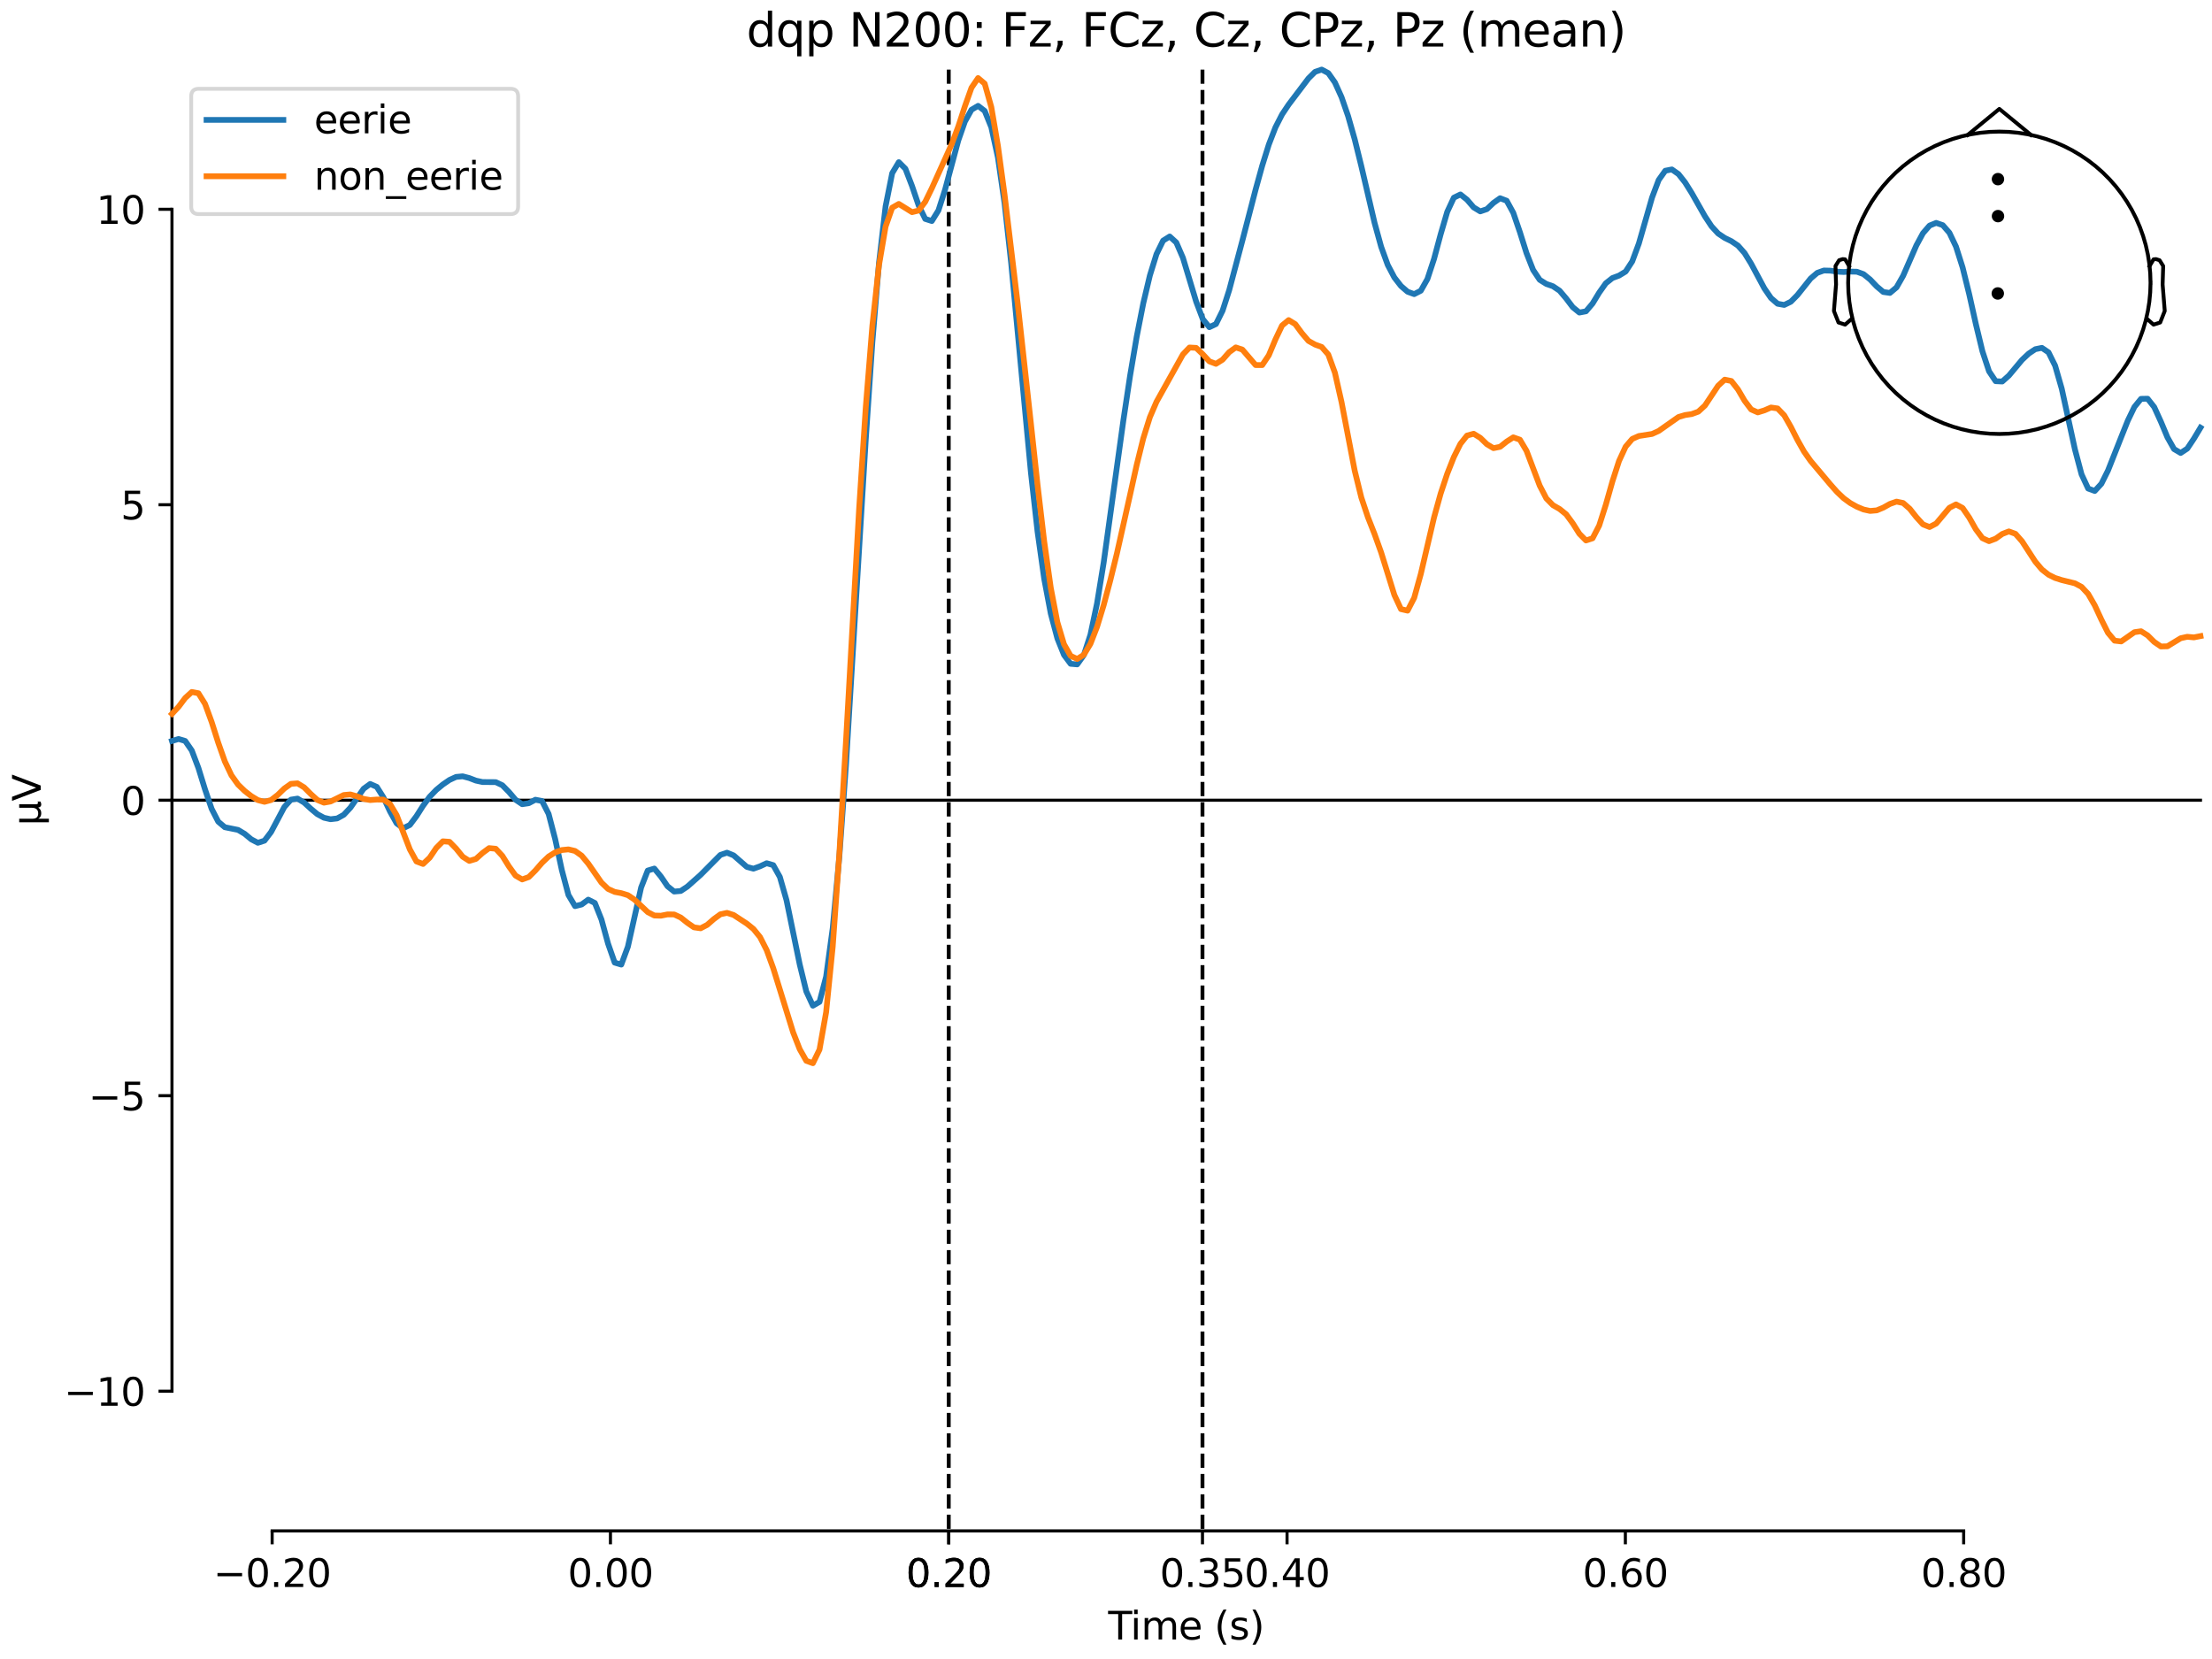 <?xml version="1.0" encoding="utf-8" standalone="no"?>
<!DOCTYPE svg PUBLIC "-//W3C//DTD SVG 1.1//EN"
  "http://www.w3.org/Graphics/SVG/1.1/DTD/svg11.dtd">
<svg xmlns:xlink="http://www.w3.org/1999/xlink" width="576pt" height="432pt" viewBox="0 0 576 432" xmlns="http://www.w3.org/2000/svg" version="1.1">
 <defs>
  <style type="text/css">*{stroke-linejoin: round; stroke-linecap: butt}</style>
 </defs>
 <g id="figure_1">
  <g id="patch_1">
   <path d="M 0 432 
L 576 432 
L 576 0 
L 0 0 
z
" style="fill: #ffffff"/>
  </g>
  <g id="axes_1">
   <g id="patch_2">
    <path d="M 44.783 398.644 
L 573 398.644 
L 573 18.118 
L 44.783 18.118 
L 44.783 398.644 
z
" style="fill: none; opacity: 0"/>
   </g>
   <g id="patch_3">
    <path d="M 44.783 362.259 
L 44.783 54.503 
" style="fill: none; stroke: #000000; stroke-width: 0.8; stroke-linejoin: miter; stroke-linecap: square"/>
   </g>
   <g id="LineCollection_1">
    <path d="M 247.054 18.118 
L 247.054 398.644 
" clip-path="url(#p48ca45e569)" style="fill: none; stroke-dasharray: 3.7,1.6; stroke-dashoffset: 0; stroke: #000000"/>
    <path d="M 313.124 18.118 
L 313.124 398.644 
" clip-path="url(#p48ca45e569)" style="fill: none; stroke-dasharray: 3.7,1.6; stroke-dashoffset: 0; stroke: #000000"/>
   </g>
   <g id="matplotlib.axis_1">
    <g id="xtick_1">
     <g id="line2d_1">
      <defs>
       <path id="maa5c105cb9" d="M 0 0 
L 0 3.5 
" style="stroke: #000000; stroke-width: 0.8"/>
      </defs>
      <g>
       <use xlink:href="#maa5c105cb9" x="70.867" y="398.644" style="stroke: #000000; stroke-width: 0.8"/>
      </g>
     </g>
     <g id="text_1">
      <!-- −0.20 -->
      <g transform="translate(55.544 413.242) scale(0.1 -0.1)">
       <defs>
        <path id="DejaVuSans-2212" d="M 678 2272 
L 4684 2272 
L 4684 1741 
L 678 1741 
L 678 2272 
z
" transform="scale(0.016)"/>
        <path id="DejaVuSans-30" d="M 2034 4250 
Q 1547 4250 1301 3770 
Q 1056 3291 1056 2328 
Q 1056 1369 1301 889 
Q 1547 409 2034 409 
Q 2525 409 2770 889 
Q 3016 1369 3016 2328 
Q 3016 3291 2770 3770 
Q 2525 4250 2034 4250 
z
M 2034 4750 
Q 2819 4750 3233 4129 
Q 3647 3509 3647 2328 
Q 3647 1150 3233 529 
Q 2819 -91 2034 -91 
Q 1250 -91 836 529 
Q 422 1150 422 2328 
Q 422 3509 836 4129 
Q 1250 4750 2034 4750 
z
" transform="scale(0.016)"/>
        <path id="DejaVuSans-2e" d="M 684 794 
L 1344 794 
L 1344 0 
L 684 0 
L 684 794 
z
" transform="scale(0.016)"/>
        <path id="DejaVuSans-32" d="M 1228 531 
L 3431 531 
L 3431 0 
L 469 0 
L 469 531 
Q 828 903 1448 1529 
Q 2069 2156 2228 2338 
Q 2531 2678 2651 2914 
Q 2772 3150 2772 3378 
Q 2772 3750 2511 3984 
Q 2250 4219 1831 4219 
Q 1534 4219 1204 4116 
Q 875 4013 500 3803 
L 500 4441 
Q 881 4594 1212 4672 
Q 1544 4750 1819 4750 
Q 2544 4750 2975 4387 
Q 3406 4025 3406 3419 
Q 3406 3131 3298 2873 
Q 3191 2616 2906 2266 
Q 2828 2175 2409 1742 
Q 1991 1309 1228 531 
z
" transform="scale(0.016)"/>
       </defs>
       <use xlink:href="#DejaVuSans-2212"/>
       <use xlink:href="#DejaVuSans-30" transform="translate(83.789 0)"/>
       <use xlink:href="#DejaVuSans-2e" transform="translate(147.412 0)"/>
       <use xlink:href="#DejaVuSans-32" transform="translate(179.199 0)"/>
       <use xlink:href="#DejaVuSans-30" transform="translate(242.822 0)"/>
      </g>
     </g>
    </g>
    <g id="xtick_2">
     <g id="line2d_2">
      <g>
       <use xlink:href="#maa5c105cb9" x="158.96" y="398.644" style="stroke: #000000; stroke-width: 0.8"/>
      </g>
     </g>
     <g id="text_2">
      <!-- 0.00 -->
      <g transform="translate(147.828 413.242) scale(0.1 -0.1)">
       <use xlink:href="#DejaVuSans-30"/>
       <use xlink:href="#DejaVuSans-2e" transform="translate(63.623 0)"/>
       <use xlink:href="#DejaVuSans-30" transform="translate(95.41 0)"/>
       <use xlink:href="#DejaVuSans-30" transform="translate(159.033 0)"/>
      </g>
     </g>
    </g>
    <g id="xtick_3">
     <g id="line2d_3">
      <g>
       <use xlink:href="#maa5c105cb9" x="247.054" y="398.644" style="stroke: #000000; stroke-width: 0.8"/>
      </g>
     </g>
     <g id="text_3">
      <!-- 0.20 -->
      <g transform="translate(235.921 413.242) scale(0.1 -0.1)">
       <use xlink:href="#DejaVuSans-30"/>
       <use xlink:href="#DejaVuSans-2e" transform="translate(63.623 0)"/>
       <use xlink:href="#DejaVuSans-32" transform="translate(95.41 0)"/>
       <use xlink:href="#DejaVuSans-30" transform="translate(159.033 0)"/>
      </g>
     </g>
    </g>
    <g id="xtick_4">
     <g id="line2d_4">
      <g>
       <use xlink:href="#maa5c105cb9" x="247.054" y="398.644" style="stroke: #000000; stroke-width: 0.8"/>
      </g>
     </g>
     <g id="text_4">
      <!-- 0.20 -->
      <g transform="translate(235.921 413.242) scale(0.1 -0.1)">
       <use xlink:href="#DejaVuSans-30"/>
       <use xlink:href="#DejaVuSans-2e" transform="translate(63.623 0)"/>
       <use xlink:href="#DejaVuSans-32" transform="translate(95.41 0)"/>
       <use xlink:href="#DejaVuSans-30" transform="translate(159.033 0)"/>
      </g>
     </g>
    </g>
    <g id="xtick_5">
     <g id="line2d_5">
      <g>
       <use xlink:href="#maa5c105cb9" x="313.124" y="398.644" style="stroke: #000000; stroke-width: 0.8"/>
      </g>
     </g>
     <g id="text_5">
      <!-- 0.35 -->
      <g transform="translate(301.991 413.242) scale(0.1 -0.1)">
       <defs>
        <path id="DejaVuSans-33" d="M 2597 2516 
Q 3050 2419 3304 2112 
Q 3559 1806 3559 1356 
Q 3559 666 3084 287 
Q 2609 -91 1734 -91 
Q 1441 -91 1130 -33 
Q 819 25 488 141 
L 488 750 
Q 750 597 1062 519 
Q 1375 441 1716 441 
Q 2309 441 2620 675 
Q 2931 909 2931 1356 
Q 2931 1769 2642 2001 
Q 2353 2234 1838 2234 
L 1294 2234 
L 1294 2753 
L 1863 2753 
Q 2328 2753 2575 2939 
Q 2822 3125 2822 3475 
Q 2822 3834 2567 4026 
Q 2313 4219 1838 4219 
Q 1578 4219 1281 4162 
Q 984 4106 628 3988 
L 628 4550 
Q 988 4650 1302 4700 
Q 1616 4750 1894 4750 
Q 2613 4750 3031 4423 
Q 3450 4097 3450 3541 
Q 3450 3153 3228 2886 
Q 3006 2619 2597 2516 
z
" transform="scale(0.016)"/>
        <path id="DejaVuSans-35" d="M 691 4666 
L 3169 4666 
L 3169 4134 
L 1269 4134 
L 1269 2991 
Q 1406 3038 1543 3061 
Q 1681 3084 1819 3084 
Q 2600 3084 3056 2656 
Q 3513 2228 3513 1497 
Q 3513 744 3044 326 
Q 2575 -91 1722 -91 
Q 1428 -91 1123 -41 
Q 819 9 494 109 
L 494 744 
Q 775 591 1075 516 
Q 1375 441 1709 441 
Q 2250 441 2565 725 
Q 2881 1009 2881 1497 
Q 2881 1984 2565 2268 
Q 2250 2553 1709 2553 
Q 1456 2553 1204 2497 
Q 953 2441 691 2322 
L 691 4666 
z
" transform="scale(0.016)"/>
       </defs>
       <use xlink:href="#DejaVuSans-30"/>
       <use xlink:href="#DejaVuSans-2e" transform="translate(63.623 0)"/>
       <use xlink:href="#DejaVuSans-33" transform="translate(95.41 0)"/>
       <use xlink:href="#DejaVuSans-35" transform="translate(159.033 0)"/>
      </g>
     </g>
    </g>
    <g id="xtick_6">
     <g id="line2d_6">
      <g>
       <use xlink:href="#maa5c105cb9" x="335.147" y="398.644" style="stroke: #000000; stroke-width: 0.8"/>
      </g>
     </g>
     <g id="text_6">
      <!-- 0.40 -->
      <g transform="translate(324.015 413.242) scale(0.1 -0.1)">
       <defs>
        <path id="DejaVuSans-34" d="M 2419 4116 
L 825 1625 
L 2419 1625 
L 2419 4116 
z
M 2253 4666 
L 3047 4666 
L 3047 1625 
L 3713 1625 
L 3713 1100 
L 3047 1100 
L 3047 0 
L 2419 0 
L 2419 1100 
L 313 1100 
L 313 1709 
L 2253 4666 
z
" transform="scale(0.016)"/>
       </defs>
       <use xlink:href="#DejaVuSans-30"/>
       <use xlink:href="#DejaVuSans-2e" transform="translate(63.623 0)"/>
       <use xlink:href="#DejaVuSans-34" transform="translate(95.41 0)"/>
       <use xlink:href="#DejaVuSans-30" transform="translate(159.033 0)"/>
      </g>
     </g>
    </g>
    <g id="xtick_7">
     <g id="line2d_7">
      <g>
       <use xlink:href="#maa5c105cb9" x="423.241" y="398.644" style="stroke: #000000; stroke-width: 0.8"/>
      </g>
     </g>
     <g id="text_7">
      <!-- 0.60 -->
      <g transform="translate(412.108 413.242) scale(0.1 -0.1)">
       <defs>
        <path id="DejaVuSans-36" d="M 2113 2584 
Q 1688 2584 1439 2293 
Q 1191 2003 1191 1497 
Q 1191 994 1439 701 
Q 1688 409 2113 409 
Q 2538 409 2786 701 
Q 3034 994 3034 1497 
Q 3034 2003 2786 2293 
Q 2538 2584 2113 2584 
z
M 3366 4563 
L 3366 3988 
Q 3128 4100 2886 4159 
Q 2644 4219 2406 4219 
Q 1781 4219 1451 3797 
Q 1122 3375 1075 2522 
Q 1259 2794 1537 2939 
Q 1816 3084 2150 3084 
Q 2853 3084 3261 2657 
Q 3669 2231 3669 1497 
Q 3669 778 3244 343 
Q 2819 -91 2113 -91 
Q 1303 -91 875 529 
Q 447 1150 447 2328 
Q 447 3434 972 4092 
Q 1497 4750 2381 4750 
Q 2619 4750 2861 4703 
Q 3103 4656 3366 4563 
z
" transform="scale(0.016)"/>
       </defs>
       <use xlink:href="#DejaVuSans-30"/>
       <use xlink:href="#DejaVuSans-2e" transform="translate(63.623 0)"/>
       <use xlink:href="#DejaVuSans-36" transform="translate(95.41 0)"/>
       <use xlink:href="#DejaVuSans-30" transform="translate(159.033 0)"/>
      </g>
     </g>
    </g>
    <g id="xtick_8">
     <g id="line2d_8">
      <g>
       <use xlink:href="#maa5c105cb9" x="511.334" y="398.644" style="stroke: #000000; stroke-width: 0.8"/>
      </g>
     </g>
     <g id="text_8">
      <!-- 0.80 -->
      <g transform="translate(500.202 413.242) scale(0.1 -0.1)">
       <defs>
        <path id="DejaVuSans-38" d="M 2034 2216 
Q 1584 2216 1326 1975 
Q 1069 1734 1069 1313 
Q 1069 891 1326 650 
Q 1584 409 2034 409 
Q 2484 409 2743 651 
Q 3003 894 3003 1313 
Q 3003 1734 2745 1975 
Q 2488 2216 2034 2216 
z
M 1403 2484 
Q 997 2584 770 2862 
Q 544 3141 544 3541 
Q 544 4100 942 4425 
Q 1341 4750 2034 4750 
Q 2731 4750 3128 4425 
Q 3525 4100 3525 3541 
Q 3525 3141 3298 2862 
Q 3072 2584 2669 2484 
Q 3125 2378 3379 2068 
Q 3634 1759 3634 1313 
Q 3634 634 3220 271 
Q 2806 -91 2034 -91 
Q 1263 -91 848 271 
Q 434 634 434 1313 
Q 434 1759 690 2068 
Q 947 2378 1403 2484 
z
M 1172 3481 
Q 1172 3119 1398 2916 
Q 1625 2713 2034 2713 
Q 2441 2713 2670 2916 
Q 2900 3119 2900 3481 
Q 2900 3844 2670 4047 
Q 2441 4250 2034 4250 
Q 1625 4250 1398 4047 
Q 1172 3844 1172 3481 
z
" transform="scale(0.016)"/>
       </defs>
       <use xlink:href="#DejaVuSans-30"/>
       <use xlink:href="#DejaVuSans-2e" transform="translate(63.623 0)"/>
       <use xlink:href="#DejaVuSans-38" transform="translate(95.41 0)"/>
       <use xlink:href="#DejaVuSans-30" transform="translate(159.033 0)"/>
      </g>
     </g>
    </g>
    <g id="text_9">
     <!-- Time (s) -->
     <g transform="translate(288.562 426.92) scale(0.1 -0.1)">
      <defs>
       <path id="DejaVuSans-54" d="M -19 4666 
L 3928 4666 
L 3928 4134 
L 2272 4134 
L 2272 0 
L 1638 0 
L 1638 4134 
L -19 4134 
L -19 4666 
z
" transform="scale(0.016)"/>
       <path id="DejaVuSans-69" d="M 603 3500 
L 1178 3500 
L 1178 0 
L 603 0 
L 603 3500 
z
M 603 4863 
L 1178 4863 
L 1178 4134 
L 603 4134 
L 603 4863 
z
" transform="scale(0.016)"/>
       <path id="DejaVuSans-6d" d="M 3328 2828 
Q 3544 3216 3844 3400 
Q 4144 3584 4550 3584 
Q 5097 3584 5394 3201 
Q 5691 2819 5691 2113 
L 5691 0 
L 5113 0 
L 5113 2094 
Q 5113 2597 4934 2840 
Q 4756 3084 4391 3084 
Q 3944 3084 3684 2787 
Q 3425 2491 3425 1978 
L 3425 0 
L 2847 0 
L 2847 2094 
Q 2847 2600 2669 2842 
Q 2491 3084 2119 3084 
Q 1678 3084 1418 2786 
Q 1159 2488 1159 1978 
L 1159 0 
L 581 0 
L 581 3500 
L 1159 3500 
L 1159 2956 
Q 1356 3278 1631 3431 
Q 1906 3584 2284 3584 
Q 2666 3584 2933 3390 
Q 3200 3197 3328 2828 
z
" transform="scale(0.016)"/>
       <path id="DejaVuSans-65" d="M 3597 1894 
L 3597 1613 
L 953 1613 
Q 991 1019 1311 708 
Q 1631 397 2203 397 
Q 2534 397 2845 478 
Q 3156 559 3463 722 
L 3463 178 
Q 3153 47 2828 -22 
Q 2503 -91 2169 -91 
Q 1331 -91 842 396 
Q 353 884 353 1716 
Q 353 2575 817 3079 
Q 1281 3584 2069 3584 
Q 2775 3584 3186 3129 
Q 3597 2675 3597 1894 
z
M 3022 2063 
Q 3016 2534 2758 2815 
Q 2500 3097 2075 3097 
Q 1594 3097 1305 2825 
Q 1016 2553 972 2059 
L 3022 2063 
z
" transform="scale(0.016)"/>
       <path id="DejaVuSans-20" transform="scale(0.016)"/>
       <path id="DejaVuSans-28" d="M 1984 4856 
Q 1566 4138 1362 3434 
Q 1159 2731 1159 2009 
Q 1159 1288 1364 580 
Q 1569 -128 1984 -844 
L 1484 -844 
Q 1016 -109 783 600 
Q 550 1309 550 2009 
Q 550 2706 781 3412 
Q 1013 4119 1484 4856 
L 1984 4856 
z
" transform="scale(0.016)"/>
       <path id="DejaVuSans-73" d="M 2834 3397 
L 2834 2853 
Q 2591 2978 2328 3040 
Q 2066 3103 1784 3103 
Q 1356 3103 1142 2972 
Q 928 2841 928 2578 
Q 928 2378 1081 2264 
Q 1234 2150 1697 2047 
L 1894 2003 
Q 2506 1872 2764 1633 
Q 3022 1394 3022 966 
Q 3022 478 2636 193 
Q 2250 -91 1575 -91 
Q 1294 -91 989 -36 
Q 684 19 347 128 
L 347 722 
Q 666 556 975 473 
Q 1284 391 1588 391 
Q 1994 391 2212 530 
Q 2431 669 2431 922 
Q 2431 1156 2273 1281 
Q 2116 1406 1581 1522 
L 1381 1569 
Q 847 1681 609 1914 
Q 372 2147 372 2553 
Q 372 3047 722 3315 
Q 1072 3584 1716 3584 
Q 2034 3584 2315 3537 
Q 2597 3491 2834 3397 
z
" transform="scale(0.016)"/>
       <path id="DejaVuSans-29" d="M 513 4856 
L 1013 4856 
Q 1481 4119 1714 3412 
Q 1947 2706 1947 2009 
Q 1947 1309 1714 600 
Q 1481 -109 1013 -844 
L 513 -844 
Q 928 -128 1133 580 
Q 1338 1288 1338 2009 
Q 1338 2731 1133 3434 
Q 928 4138 513 4856 
z
" transform="scale(0.016)"/>
      </defs>
      <use xlink:href="#DejaVuSans-54"/>
      <use xlink:href="#DejaVuSans-69" transform="translate(57.959 0)"/>
      <use xlink:href="#DejaVuSans-6d" transform="translate(85.742 0)"/>
      <use xlink:href="#DejaVuSans-65" transform="translate(183.154 0)"/>
      <use xlink:href="#DejaVuSans-20" transform="translate(244.678 0)"/>
      <use xlink:href="#DejaVuSans-28" transform="translate(276.465 0)"/>
      <use xlink:href="#DejaVuSans-73" transform="translate(315.479 0)"/>
      <use xlink:href="#DejaVuSans-29" transform="translate(367.578 0)"/>
     </g>
    </g>
   </g>
   <g id="matplotlib.axis_2">
    <g id="ytick_1">
     <g id="line2d_9">
      <defs>
       <path id="m7a8d8e1061" d="M 0 0 
L -3.5 0 
" style="stroke: #000000; stroke-width: 0.8"/>
      </defs>
      <g>
       <use xlink:href="#m7a8d8e1061" x="44.783" y="362.259" style="stroke: #000000; stroke-width: 0.8"/>
      </g>
     </g>
     <g id="text_10">
      <!-- −10 -->
      <g transform="translate(16.678 366.058) scale(0.1 -0.1)">
       <defs>
        <path id="DejaVuSans-31" d="M 794 531 
L 1825 531 
L 1825 4091 
L 703 3866 
L 703 4441 
L 1819 4666 
L 2450 4666 
L 2450 531 
L 3481 531 
L 3481 0 
L 794 0 
L 794 531 
z
" transform="scale(0.016)"/>
       </defs>
       <use xlink:href="#DejaVuSans-2212"/>
       <use xlink:href="#DejaVuSans-31" transform="translate(83.789 0)"/>
       <use xlink:href="#DejaVuSans-30" transform="translate(147.412 0)"/>
      </g>
     </g>
    </g>
    <g id="ytick_2">
     <g id="line2d_10">
      <g>
       <use xlink:href="#m7a8d8e1061" x="44.783" y="285.32" style="stroke: #000000; stroke-width: 0.8"/>
      </g>
     </g>
     <g id="text_11">
      <!-- −5 -->
      <g transform="translate(23.041 289.119) scale(0.1 -0.1)">
       <use xlink:href="#DejaVuSans-2212"/>
       <use xlink:href="#DejaVuSans-35" transform="translate(83.789 0)"/>
      </g>
     </g>
    </g>
    <g id="ytick_3">
     <g id="line2d_11">
      <g>
       <use xlink:href="#m7a8d8e1061" x="44.783" y="208.381" style="stroke: #000000; stroke-width: 0.8"/>
      </g>
     </g>
     <g id="text_12">
      <!-- 0 -->
      <g transform="translate(31.421 212.18) scale(0.1 -0.1)">
       <use xlink:href="#DejaVuSans-30"/>
      </g>
     </g>
    </g>
    <g id="ytick_4">
     <g id="line2d_12">
      <g>
       <use xlink:href="#m7a8d8e1061" x="44.783" y="131.442" style="stroke: #000000; stroke-width: 0.8"/>
      </g>
     </g>
     <g id="text_13">
      <!-- 5 -->
      <g transform="translate(31.421 135.241) scale(0.1 -0.1)">
       <use xlink:href="#DejaVuSans-35"/>
      </g>
     </g>
    </g>
    <g id="ytick_5">
     <g id="line2d_13">
      <g>
       <use xlink:href="#m7a8d8e1061" x="44.783" y="54.503" style="stroke: #000000; stroke-width: 0.8"/>
      </g>
     </g>
     <g id="text_14">
      <!-- 10 -->
      <g transform="translate(25.058 58.302) scale(0.1 -0.1)">
       <use xlink:href="#DejaVuSans-31"/>
       <use xlink:href="#DejaVuSans-30" transform="translate(63.623 0)"/>
      </g>
     </g>
    </g>
    <g id="text_15">
     <!-- µV -->
     <g transform="translate(10.599 214.982) rotate(-90) scale(0.1 -0.1)">
      <defs>
       <path id="DejaVuSans-b5" d="M 544 -1331 
L 544 3500 
L 1119 3500 
L 1119 1325 
Q 1119 872 1334 640 
Q 1550 409 1972 409 
Q 2434 409 2667 671 
Q 2900 934 2900 1459 
L 2900 3500 
L 3475 3500 
L 3475 806 
Q 3475 619 3529 530 
Q 3584 441 3700 441 
Q 3728 441 3778 458 
Q 3828 475 3916 513 
L 3916 50 
Q 3788 -22 3673 -56 
Q 3559 -91 3450 -91 
Q 3234 -91 3106 31 
Q 2978 153 2931 403 
Q 2775 156 2548 32 
Q 2322 -91 2016 -91 
Q 1697 -91 1473 31 
Q 1250 153 1119 397 
L 1119 -1331 
L 544 -1331 
z
" transform="scale(0.016)"/>
       <path id="DejaVuSans-56" d="M 1831 0 
L 50 4666 
L 709 4666 
L 2188 738 
L 3669 4666 
L 4325 4666 
L 2547 0 
L 1831 0 
z
" transform="scale(0.016)"/>
      </defs>
      <use xlink:href="#DejaVuSans-b5"/>
      <use xlink:href="#DejaVuSans-56" transform="translate(63.623 0)"/>
     </g>
    </g>
   </g>
   <g id="patch_4">
    <path d="M 70.867 398.644 
L 511.334 398.644 
" style="fill: none; stroke: #000000; stroke-width: 0.8; stroke-linejoin: miter; stroke-linecap: square"/>
   </g>
   <g id="patch_5">
    <path d="M 44.783 208.381 
L 573 208.381 
" style="fill: none; stroke: #000000; stroke-width: 0.8; stroke-linejoin: miter; stroke-linecap: square"/>
   </g>
   <g id="text_16">
    <!-- dqp N200: Fz, FCz, Cz, CPz, Pz (mean) -->
    <g transform="translate(194.377 12.118) scale(0.12 -0.12)">
     <defs>
      <path id="DejaVuSans-64" d="M 2906 2969 
L 2906 4863 
L 3481 4863 
L 3481 0 
L 2906 0 
L 2906 525 
Q 2725 213 2448 61 
Q 2172 -91 1784 -91 
Q 1150 -91 751 415 
Q 353 922 353 1747 
Q 353 2572 751 3078 
Q 1150 3584 1784 3584 
Q 2172 3584 2448 3432 
Q 2725 3281 2906 2969 
z
M 947 1747 
Q 947 1113 1208 752 
Q 1469 391 1925 391 
Q 2381 391 2643 752 
Q 2906 1113 2906 1747 
Q 2906 2381 2643 2742 
Q 2381 3103 1925 3103 
Q 1469 3103 1208 2742 
Q 947 2381 947 1747 
z
" transform="scale(0.016)"/>
      <path id="DejaVuSans-71" d="M 947 1747 
Q 947 1113 1208 752 
Q 1469 391 1925 391 
Q 2381 391 2643 752 
Q 2906 1113 2906 1747 
Q 2906 2381 2643 2742 
Q 2381 3103 1925 3103 
Q 1469 3103 1208 2742 
Q 947 2381 947 1747 
z
M 2906 525 
Q 2725 213 2448 61 
Q 2172 -91 1784 -91 
Q 1150 -91 751 415 
Q 353 922 353 1747 
Q 353 2572 751 3078 
Q 1150 3584 1784 3584 
Q 2172 3584 2448 3432 
Q 2725 3281 2906 2969 
L 2906 3500 
L 3481 3500 
L 3481 -1331 
L 2906 -1331 
L 2906 525 
z
" transform="scale(0.016)"/>
      <path id="DejaVuSans-70" d="M 1159 525 
L 1159 -1331 
L 581 -1331 
L 581 3500 
L 1159 3500 
L 1159 2969 
Q 1341 3281 1617 3432 
Q 1894 3584 2278 3584 
Q 2916 3584 3314 3078 
Q 3713 2572 3713 1747 
Q 3713 922 3314 415 
Q 2916 -91 2278 -91 
Q 1894 -91 1617 61 
Q 1341 213 1159 525 
z
M 3116 1747 
Q 3116 2381 2855 2742 
Q 2594 3103 2138 3103 
Q 1681 3103 1420 2742 
Q 1159 2381 1159 1747 
Q 1159 1113 1420 752 
Q 1681 391 2138 391 
Q 2594 391 2855 752 
Q 3116 1113 3116 1747 
z
" transform="scale(0.016)"/>
      <path id="DejaVuSans-4e" d="M 628 4666 
L 1478 4666 
L 3547 763 
L 3547 4666 
L 4159 4666 
L 4159 0 
L 3309 0 
L 1241 3903 
L 1241 0 
L 628 0 
L 628 4666 
z
" transform="scale(0.016)"/>
      <path id="DejaVuSans-3a" d="M 750 794 
L 1409 794 
L 1409 0 
L 750 0 
L 750 794 
z
M 750 3309 
L 1409 3309 
L 1409 2516 
L 750 2516 
L 750 3309 
z
" transform="scale(0.016)"/>
      <path id="DejaVuSans-46" d="M 628 4666 
L 3309 4666 
L 3309 4134 
L 1259 4134 
L 1259 2759 
L 3109 2759 
L 3109 2228 
L 1259 2228 
L 1259 0 
L 628 0 
L 628 4666 
z
" transform="scale(0.016)"/>
      <path id="DejaVuSans-7a" d="M 353 3500 
L 3084 3500 
L 3084 2975 
L 922 459 
L 3084 459 
L 3084 0 
L 275 0 
L 275 525 
L 2438 3041 
L 353 3041 
L 353 3500 
z
" transform="scale(0.016)"/>
      <path id="DejaVuSans-2c" d="M 750 794 
L 1409 794 
L 1409 256 
L 897 -744 
L 494 -744 
L 750 256 
L 750 794 
z
" transform="scale(0.016)"/>
      <path id="DejaVuSans-43" d="M 4122 4306 
L 4122 3641 
Q 3803 3938 3442 4084 
Q 3081 4231 2675 4231 
Q 1875 4231 1450 3742 
Q 1025 3253 1025 2328 
Q 1025 1406 1450 917 
Q 1875 428 2675 428 
Q 3081 428 3442 575 
Q 3803 722 4122 1019 
L 4122 359 
Q 3791 134 3420 21 
Q 3050 -91 2638 -91 
Q 1578 -91 968 557 
Q 359 1206 359 2328 
Q 359 3453 968 4101 
Q 1578 4750 2638 4750 
Q 3056 4750 3426 4639 
Q 3797 4528 4122 4306 
z
" transform="scale(0.016)"/>
      <path id="DejaVuSans-50" d="M 1259 4147 
L 1259 2394 
L 2053 2394 
Q 2494 2394 2734 2622 
Q 2975 2850 2975 3272 
Q 2975 3691 2734 3919 
Q 2494 4147 2053 4147 
L 1259 4147 
z
M 628 4666 
L 2053 4666 
Q 2838 4666 3239 4311 
Q 3641 3956 3641 3272 
Q 3641 2581 3239 2228 
Q 2838 1875 2053 1875 
L 1259 1875 
L 1259 0 
L 628 0 
L 628 4666 
z
" transform="scale(0.016)"/>
      <path id="DejaVuSans-61" d="M 2194 1759 
Q 1497 1759 1228 1600 
Q 959 1441 959 1056 
Q 959 750 1161 570 
Q 1363 391 1709 391 
Q 2188 391 2477 730 
Q 2766 1069 2766 1631 
L 2766 1759 
L 2194 1759 
z
M 3341 1997 
L 3341 0 
L 2766 0 
L 2766 531 
Q 2569 213 2275 61 
Q 1981 -91 1556 -91 
Q 1019 -91 701 211 
Q 384 513 384 1019 
Q 384 1609 779 1909 
Q 1175 2209 1959 2209 
L 2766 2209 
L 2766 2266 
Q 2766 2663 2505 2880 
Q 2244 3097 1772 3097 
Q 1472 3097 1187 3025 
Q 903 2953 641 2809 
L 641 3341 
Q 956 3463 1253 3523 
Q 1550 3584 1831 3584 
Q 2591 3584 2966 3190 
Q 3341 2797 3341 1997 
z
" transform="scale(0.016)"/>
      <path id="DejaVuSans-6e" d="M 3513 2113 
L 3513 0 
L 2938 0 
L 2938 2094 
Q 2938 2591 2744 2837 
Q 2550 3084 2163 3084 
Q 1697 3084 1428 2787 
Q 1159 2491 1159 1978 
L 1159 0 
L 581 0 
L 581 3500 
L 1159 3500 
L 1159 2956 
Q 1366 3272 1645 3428 
Q 1925 3584 2291 3584 
Q 2894 3584 3203 3211 
Q 3513 2838 3513 2113 
z
" transform="scale(0.016)"/>
     </defs>
     <use xlink:href="#DejaVuSans-64"/>
     <use xlink:href="#DejaVuSans-71" transform="translate(63.477 0)"/>
     <use xlink:href="#DejaVuSans-70" transform="translate(126.953 0)"/>
     <use xlink:href="#DejaVuSans-20" transform="translate(190.43 0)"/>
     <use xlink:href="#DejaVuSans-4e" transform="translate(222.217 0)"/>
     <use xlink:href="#DejaVuSans-32" transform="translate(297.021 0)"/>
     <use xlink:href="#DejaVuSans-30" transform="translate(360.645 0)"/>
     <use xlink:href="#DejaVuSans-30" transform="translate(424.268 0)"/>
     <use xlink:href="#DejaVuSans-3a" transform="translate(487.891 0)"/>
     <use xlink:href="#DejaVuSans-20" transform="translate(521.582 0)"/>
     <use xlink:href="#DejaVuSans-46" transform="translate(553.369 0)"/>
     <use xlink:href="#DejaVuSans-7a" transform="translate(610.889 0)"/>
     <use xlink:href="#DejaVuSans-2c" transform="translate(663.379 0)"/>
     <use xlink:href="#DejaVuSans-20" transform="translate(695.166 0)"/>
     <use xlink:href="#DejaVuSans-46" transform="translate(726.953 0)"/>
     <use xlink:href="#DejaVuSans-43" transform="translate(784.473 0)"/>
     <use xlink:href="#DejaVuSans-7a" transform="translate(854.297 0)"/>
     <use xlink:href="#DejaVuSans-2c" transform="translate(906.787 0)"/>
     <use xlink:href="#DejaVuSans-20" transform="translate(938.574 0)"/>
     <use xlink:href="#DejaVuSans-43" transform="translate(970.361 0)"/>
     <use xlink:href="#DejaVuSans-7a" transform="translate(1040.186 0)"/>
     <use xlink:href="#DejaVuSans-2c" transform="translate(1092.676 0)"/>
     <use xlink:href="#DejaVuSans-20" transform="translate(1124.463 0)"/>
     <use xlink:href="#DejaVuSans-43" transform="translate(1156.25 0)"/>
     <use xlink:href="#DejaVuSans-50" transform="translate(1226.074 0)"/>
     <use xlink:href="#DejaVuSans-7a" transform="translate(1286.377 0)"/>
     <use xlink:href="#DejaVuSans-2c" transform="translate(1338.867 0)"/>
     <use xlink:href="#DejaVuSans-20" transform="translate(1370.654 0)"/>
     <use xlink:href="#DejaVuSans-50" transform="translate(1402.441 0)"/>
     <use xlink:href="#DejaVuSans-7a" transform="translate(1462.744 0)"/>
     <use xlink:href="#DejaVuSans-20" transform="translate(1515.234 0)"/>
     <use xlink:href="#DejaVuSans-28" transform="translate(1547.021 0)"/>
     <use xlink:href="#DejaVuSans-6d" transform="translate(1586.035 0)"/>
     <use xlink:href="#DejaVuSans-65" transform="translate(1683.447 0)"/>
     <use xlink:href="#DejaVuSans-61" transform="translate(1744.971 0)"/>
     <use xlink:href="#DejaVuSans-6e" transform="translate(1806.25 0)"/>
     <use xlink:href="#DejaVuSans-29" transform="translate(1869.629 0)"/>
    </g>
   </g>
   <g id="legend_1">
    <g id="patch_6">
     <path d="M 51.783 55.753 
L 132.925 55.753 
Q 134.925 55.753 134.925 53.753 
L 134.925 25.118 
Q 134.925 23.118 132.925 23.118 
L 51.783 23.118 
Q 49.783 23.118 49.783 25.118 
L 49.783 53.753 
Q 49.783 55.753 51.783 55.753 
z
" style="fill: #ffffff; opacity: 0.8; stroke: #cccccc; stroke-linejoin: miter"/>
    </g>
    <g id="line2d_14">
     <path d="M 53.783 31.217 
L 63.783 31.217 
L 73.783 31.217 
" style="fill: none; stroke: #1f77b4; stroke-width: 1.5; stroke-linecap: square"/>
    </g>
    <g id="text_17">
     <!-- eerie -->
     <g transform="translate(81.783 34.717) scale(0.1 -0.1)">
      <defs>
       <path id="DejaVuSans-72" d="M 2631 2963 
Q 2534 3019 2420 3045 
Q 2306 3072 2169 3072 
Q 1681 3072 1420 2755 
Q 1159 2438 1159 1844 
L 1159 0 
L 581 0 
L 581 3500 
L 1159 3500 
L 1159 2956 
Q 1341 3275 1631 3429 
Q 1922 3584 2338 3584 
Q 2397 3584 2469 3576 
Q 2541 3569 2628 3553 
L 2631 2963 
z
" transform="scale(0.016)"/>
      </defs>
      <use xlink:href="#DejaVuSans-65"/>
      <use xlink:href="#DejaVuSans-65" transform="translate(61.523 0)"/>
      <use xlink:href="#DejaVuSans-72" transform="translate(123.047 0)"/>
      <use xlink:href="#DejaVuSans-69" transform="translate(164.16 0)"/>
      <use xlink:href="#DejaVuSans-65" transform="translate(191.943 0)"/>
     </g>
    </g>
    <g id="line2d_15">
     <path d="M 53.783 45.895 
L 63.783 45.895 
L 73.783 45.895 
" style="fill: none; stroke: #ff7f0e; stroke-width: 1.5; stroke-linecap: square"/>
    </g>
    <g id="text_18">
     <!-- non_eerie -->
     <g transform="translate(81.783 49.395) scale(0.1 -0.1)">
      <defs>
       <path id="DejaVuSans-6f" d="M 1959 3097 
Q 1497 3097 1228 2736 
Q 959 2375 959 1747 
Q 959 1119 1226 758 
Q 1494 397 1959 397 
Q 2419 397 2687 759 
Q 2956 1122 2956 1747 
Q 2956 2369 2687 2733 
Q 2419 3097 1959 3097 
z
M 1959 3584 
Q 2709 3584 3137 3096 
Q 3566 2609 3566 1747 
Q 3566 888 3137 398 
Q 2709 -91 1959 -91 
Q 1206 -91 779 398 
Q 353 888 353 1747 
Q 353 2609 779 3096 
Q 1206 3584 1959 3584 
z
" transform="scale(0.016)"/>
       <path id="DejaVuSans-5f" d="M 3263 -1063 
L 3263 -1509 
L -63 -1509 
L -63 -1063 
L 3263 -1063 
z
" transform="scale(0.016)"/>
      </defs>
      <use xlink:href="#DejaVuSans-6e"/>
      <use xlink:href="#DejaVuSans-6f" transform="translate(63.379 0)"/>
      <use xlink:href="#DejaVuSans-6e" transform="translate(124.561 0)"/>
      <use xlink:href="#DejaVuSans-5f" transform="translate(187.939 0)"/>
      <use xlink:href="#DejaVuSans-65" transform="translate(237.939 0)"/>
      <use xlink:href="#DejaVuSans-65" transform="translate(299.463 0)"/>
      <use xlink:href="#DejaVuSans-72" transform="translate(360.986 0)"/>
      <use xlink:href="#DejaVuSans-69" transform="translate(402.1 0)"/>
      <use xlink:href="#DejaVuSans-65" transform="translate(429.883 0)"/>
     </g>
    </g>
   </g>
   <g id="line2d_16">
    <path d="M 44.783 192.952 
L 46.504 192.428 
L 48.224 192.943 
L 49.945 195.438 
L 51.665 199.977 
L 53.386 205.551 
L 55.107 210.612 
L 56.827 213.958 
L 58.548 215.407 
L 61.989 216.103 
L 63.709 217.125 
L 65.43 218.559 
L 67.151 219.462 
L 68.871 218.907 
L 70.592 216.643 
L 74.033 210.155 
L 75.753 208.228 
L 77.474 207.953 
L 79.195 208.988 
L 80.915 210.572 
L 82.636 212.003 
L 84.356 212.937 
L 86.077 213.323 
L 87.797 213.12 
L 89.518 212.168 
L 91.239 210.326 
L 94.68 205.386 
L 96.4 204.142 
L 98.121 204.902 
L 99.841 207.634 
L 101.562 211.31 
L 103.283 214.395 
L 105.003 215.662 
L 106.724 214.822 
L 108.444 212.526 
L 110.165 209.817 
L 111.886 207.475 
L 113.606 205.687 
L 115.327 204.272 
L 117.047 203.096 
L 118.768 202.306 
L 120.488 202.149 
L 122.209 202.605 
L 123.93 203.269 
L 125.65 203.641 
L 129.091 203.666 
L 130.812 204.476 
L 132.532 206.232 
L 134.253 208.251 
L 135.974 209.413 
L 137.694 209.155 
L 139.415 208.245 
L 141.135 208.572 
L 142.856 211.929 
L 144.576 218.539 
L 146.297 226.553 
L 148.018 233.054 
L 149.738 235.959 
L 151.459 235.528 
L 153.179 234.261 
L 154.9 235.131 
L 156.62 239.438 
L 158.341 245.732 
L 160.062 250.664 
L 161.782 251.178 
L 163.503 246.511 
L 166.944 231.112 
L 168.664 226.691 
L 170.385 226.173 
L 172.106 228.257 
L 173.826 230.784 
L 175.547 232.156 
L 177.267 232.008 
L 178.988 230.87 
L 182.429 227.817 
L 187.591 222.615 
L 189.311 222.038 
L 191.032 222.737 
L 194.473 225.737 
L 196.194 226.203 
L 197.914 225.583 
L 199.635 224.778 
L 201.355 225.279 
L 203.076 228.361 
L 204.797 234.378 
L 208.238 251.109 
L 209.958 258.165 
L 211.679 261.883 
L 213.399 260.894 
L 215.12 254.306 
L 216.841 241.674 
L 218.561 223.098 
L 220.282 199.333 
L 223.723 142.775 
L 225.443 114.443 
L 227.164 89.102 
L 228.885 68.499 
L 230.605 53.715 
L 232.326 45.097 
L 234.046 42.225 
L 235.767 43.939 
L 237.488 48.426 
L 239.208 53.484 
L 240.929 57.005 
L 242.649 57.555 
L 244.37 54.782 
L 246.09 49.404 
L 249.532 36.59 
L 251.252 31.665 
L 252.973 28.582 
L 254.693 27.557 
L 256.414 28.885 
L 258.134 33.133 
L 259.855 40.99 
L 261.576 52.853 
L 263.296 68.407 
L 268.458 123.138 
L 270.178 138.469 
L 271.899 150.673 
L 273.62 159.782 
L 275.34 166.247 
L 277.061 170.542 
L 278.781 172.852 
L 280.502 173.003 
L 282.222 170.593 
L 283.943 165.298 
L 285.664 157.133 
L 287.384 146.56 
L 290.825 121.704 
L 292.546 109.312 
L 294.267 97.88 
L 295.987 87.721 
L 297.708 78.968 
L 299.428 71.721 
L 301.149 66.171 
L 302.869 62.66 
L 304.59 61.58 
L 306.311 63.151 
L 308.031 67.131 
L 311.472 78.519 
L 313.193 83.081 
L 314.913 85.199 
L 316.634 84.381 
L 318.355 80.908 
L 320.075 75.577 
L 323.516 62.628 
L 326.957 49.369 
L 328.678 43.145 
L 330.399 37.636 
L 332.119 33.176 
L 333.84 29.81 
L 335.56 27.233 
L 340.722 20.414 
L 342.443 18.706 
L 344.163 18.118 
L 345.884 19.029 
L 347.604 21.472 
L 349.325 25.269 
L 351.046 30.241 
L 352.766 36.289 
L 354.487 43.26 
L 357.928 58.015 
L 359.648 64.262 
L 361.369 68.997 
L 363.09 72.259 
L 364.81 74.474 
L 366.531 75.967 
L 368.251 76.589 
L 369.972 75.708 
L 371.692 72.667 
L 373.413 67.445 
L 375.134 61.035 
L 376.854 55.167 
L 378.575 51.473 
L 380.295 50.632 
L 382.016 52.004 
L 383.736 54.002 
L 385.457 55.046 
L 387.178 54.463 
L 388.898 52.833 
L 390.619 51.616 
L 392.339 52.275 
L 394.06 55.424 
L 395.78 60.454 
L 397.501 65.908 
L 399.222 70.295 
L 400.942 72.867 
L 402.663 73.937 
L 404.383 74.535 
L 406.104 75.69 
L 407.825 77.716 
L 409.545 79.991 
L 411.266 81.391 
L 412.986 81.063 
L 414.707 79.027 
L 416.427 76.196 
L 418.148 73.766 
L 419.869 72.404 
L 421.589 71.767 
L 423.31 70.715 
L 425.03 68.073 
L 426.751 63.419 
L 430.192 51.439 
L 431.913 46.878 
L 433.633 44.457 
L 435.354 44.12 
L 437.074 45.33 
L 438.795 47.507 
L 440.515 50.254 
L 443.957 56.32 
L 445.677 58.927 
L 447.398 60.804 
L 449.118 61.956 
L 450.839 62.798 
L 452.559 63.951 
L 454.28 65.891 
L 456.001 68.681 
L 459.442 75.102 
L 461.162 77.605 
L 462.883 79.095 
L 464.603 79.408 
L 466.324 78.575 
L 468.045 76.832 
L 471.486 72.522 
L 473.206 71.056 
L 474.927 70.436 
L 476.648 70.479 
L 478.368 70.738 
L 480.089 70.828 
L 481.809 70.72 
L 483.53 70.755 
L 485.25 71.384 
L 486.971 72.775 
L 488.692 74.583 
L 490.412 76.033 
L 492.133 76.281 
L 493.853 74.835 
L 495.574 71.809 
L 499.015 63.915 
L 500.736 60.73 
L 502.456 58.739 
L 504.177 58.042 
L 505.897 58.633 
L 507.618 60.609 
L 509.338 64.219 
L 511.059 69.637 
L 512.78 76.628 
L 514.5 84.352 
L 516.221 91.475 
L 517.941 96.687 
L 519.662 99.258 
L 521.382 99.345 
L 523.103 97.809 
L 526.544 93.697 
L 528.265 92.083 
L 529.985 90.931 
L 531.706 90.581 
L 533.427 91.752 
L 535.147 95.213 
L 536.868 101.197 
L 540.309 117.03 
L 542.029 123.515 
L 543.75 127.216 
L 545.471 127.848 
L 547.191 125.979 
L 548.912 122.532 
L 552.353 113.833 
L 554.073 109.535 
L 555.794 105.97 
L 557.515 103.858 
L 559.235 103.824 
L 560.956 106.003 
L 562.676 109.777 
L 564.397 113.89 
L 566.117 116.939 
L 567.838 117.955 
L 569.559 116.817 
L 571.279 114.239 
L 573 111.37 
L 573 111.37 
" style="fill: none; stroke: #1f77b4; stroke-width: 1.5; stroke-linecap: square"/>
   </g>
   <g id="line2d_17">
    <path d="M 44.783 185.883 
L 46.504 184.044 
L 48.224 181.76 
L 49.945 180.185 
L 51.665 180.521 
L 53.386 183.284 
L 55.107 187.979 
L 56.827 193.394 
L 58.548 198.268 
L 60.268 201.893 
L 61.989 204.3 
L 63.709 205.963 
L 65.43 207.299 
L 67.151 208.344 
L 68.871 208.79 
L 70.592 208.326 
L 72.312 206.998 
L 74.033 205.33 
L 75.753 204.115 
L 77.474 203.98 
L 79.195 205.024 
L 80.915 206.744 
L 82.636 208.304 
L 84.356 209.015 
L 86.077 208.707 
L 89.518 207.017 
L 91.239 206.867 
L 92.959 207.365 
L 94.68 208.031 
L 96.4 208.331 
L 98.121 208.196 
L 99.841 208.223 
L 101.562 209.368 
L 103.283 212.261 
L 106.724 221.185 
L 108.444 224.319 
L 110.165 224.975 
L 111.886 223.347 
L 113.606 220.805 
L 115.327 219.075 
L 117.047 219.206 
L 118.768 220.964 
L 120.488 223.085 
L 122.209 224.179 
L 123.93 223.663 
L 125.65 222.114 
L 127.371 220.845 
L 129.091 221.014 
L 130.812 222.867 
L 132.532 225.626 
L 134.253 228.009 
L 135.974 229.004 
L 137.694 228.383 
L 139.415 226.667 
L 141.135 224.677 
L 142.856 223.038 
L 144.576 221.952 
L 146.297 221.347 
L 148.018 221.176 
L 149.738 221.585 
L 151.459 222.808 
L 153.179 224.878 
L 156.62 229.827 
L 158.341 231.475 
L 160.062 232.253 
L 161.782 232.574 
L 163.503 233.102 
L 165.223 234.261 
L 168.664 237.511 
L 170.385 238.399 
L 172.106 238.446 
L 173.826 238.107 
L 175.547 238.121 
L 177.267 238.925 
L 178.988 240.297 
L 180.709 241.482 
L 182.429 241.727 
L 184.15 240.836 
L 185.87 239.33 
L 187.591 238.076 
L 189.311 237.708 
L 191.032 238.26 
L 194.473 240.504 
L 196.194 241.899 
L 197.914 244.016 
L 199.635 247.392 
L 201.355 252.13 
L 206.517 268.798 
L 208.238 273.195 
L 209.958 276.233 
L 211.679 276.858 
L 213.399 273.303 
L 215.12 263.59 
L 216.841 246.494 
L 218.561 222.356 
L 220.282 193.218 
L 223.723 132.326 
L 225.443 106.062 
L 227.164 84.768 
L 228.885 69.057 
L 230.605 58.993 
L 232.326 54.08 
L 234.046 53.102 
L 237.488 55.242 
L 239.208 54.824 
L 240.929 52.541 
L 242.649 49.014 
L 247.811 37.561 
L 249.532 32.96 
L 251.252 27.69 
L 252.973 22.855 
L 254.693 20.321 
L 256.414 21.782 
L 258.134 27.877 
L 259.855 37.953 
L 261.576 50.6 
L 265.017 79.166 
L 268.458 110.389 
L 270.178 126.271 
L 271.899 140.92 
L 273.62 153.083 
L 275.34 162.028 
L 277.061 167.762 
L 278.781 170.776 
L 280.502 171.597 
L 282.222 170.514 
L 283.943 167.663 
L 285.664 163.239 
L 287.384 157.606 
L 289.105 151.171 
L 290.825 144.184 
L 294.267 128.866 
L 295.987 121.103 
L 297.708 114.146 
L 299.428 108.63 
L 301.149 104.629 
L 308.031 92.29 
L 309.752 90.489 
L 311.472 90.585 
L 313.193 92.23 
L 314.913 94.096 
L 316.634 94.743 
L 318.355 93.662 
L 320.075 91.703 
L 321.796 90.463 
L 323.516 91.04 
L 326.957 95.058 
L 328.678 95.071 
L 330.399 92.506 
L 332.119 88.387 
L 333.84 84.768 
L 335.56 83.35 
L 337.281 84.401 
L 339.001 86.744 
L 340.722 88.768 
L 342.443 89.727 
L 344.163 90.349 
L 345.884 92.319 
L 347.604 97.05 
L 349.325 104.657 
L 352.766 122.571 
L 354.487 129.554 
L 356.207 134.703 
L 357.928 139.068 
L 359.648 143.862 
L 363.09 154.929 
L 364.81 158.614 
L 366.531 159.009 
L 368.251 155.68 
L 369.972 149.477 
L 373.413 134.775 
L 375.134 128.549 
L 376.854 123.371 
L 378.575 119.029 
L 380.295 115.569 
L 382.016 113.41 
L 383.736 112.947 
L 385.457 114.006 
L 387.178 115.669 
L 388.898 116.698 
L 390.619 116.353 
L 392.339 114.982 
L 394.06 113.885 
L 395.78 114.495 
L 397.501 117.393 
L 400.942 126.465 
L 402.663 129.789 
L 404.383 131.546 
L 406.104 132.536 
L 407.825 133.922 
L 409.545 136.261 
L 411.266 138.989 
L 412.986 140.736 
L 414.707 140.173 
L 416.427 136.848 
L 418.148 131.441 
L 419.869 125.364 
L 421.589 120.039 
L 423.31 116.317 
L 425.03 114.303 
L 426.751 113.535 
L 430.192 113 
L 431.913 112.221 
L 437.074 108.59 
L 438.795 108.078 
L 440.515 107.824 
L 442.236 107.195 
L 443.957 105.614 
L 447.398 100.443 
L 449.118 98.857 
L 450.839 99.209 
L 452.559 101.401 
L 454.28 104.345 
L 456.001 106.625 
L 457.721 107.39 
L 459.442 106.859 
L 461.162 106.115 
L 462.883 106.358 
L 464.603 108.14 
L 466.324 111.145 
L 468.045 114.539 
L 469.765 117.583 
L 471.486 120.035 
L 476.648 126.168 
L 478.368 128.11 
L 480.089 129.74 
L 481.809 130.996 
L 483.53 131.951 
L 485.25 132.668 
L 486.971 133.045 
L 488.692 132.899 
L 490.412 132.187 
L 492.133 131.22 
L 493.853 130.617 
L 495.574 130.979 
L 497.294 132.483 
L 499.015 134.658 
L 500.736 136.551 
L 502.456 137.233 
L 504.177 136.33 
L 507.618 132.236 
L 509.338 131.344 
L 511.059 132.276 
L 512.78 134.781 
L 514.5 137.822 
L 516.221 140.135 
L 517.941 140.923 
L 519.662 140.27 
L 521.382 139.047 
L 523.103 138.376 
L 524.824 139.009 
L 526.544 140.964 
L 529.985 146.256 
L 531.706 148.293 
L 533.427 149.65 
L 535.147 150.503 
L 536.868 151.052 
L 540.309 151.899 
L 542.029 152.812 
L 543.75 154.657 
L 545.471 157.638 
L 547.191 161.344 
L 548.912 164.77 
L 550.632 166.826 
L 552.353 167.028 
L 555.794 164.622 
L 557.515 164.375 
L 559.235 165.453 
L 560.956 167.156 
L 562.676 168.337 
L 564.397 168.294 
L 567.838 166.197 
L 569.559 165.815 
L 571.279 165.975 
L 573 165.639 
L 573 165.639 
" style="fill: none; stroke: #ff7f0e; stroke-width: 1.5; stroke-linecap: square"/>
   </g>
  </g>
  <g id="axes_2">
   <g id="PathCollection_1">
    <defs>
     <path id="C0_0_6505959f71" d="M 0 1.118 
C 0.297 1.118 0.581 1 0.791 0.791 
C 1 0.581 1.118 0.297 1.118 -0 
C 1.118 -0.297 1 -0.581 0.791 -0.791 
C 0.581 -1 0.297 -1.118 0 -1.118 
C -0.297 -1.118 -0.581 -1 -0.791 -0.791 
C -1 -0.581 -1.118 -0.297 -1.118 0 
C -1.118 0.297 -1 0.581 -0.791 0.791 
C -0.581 1 -0.297 1.118 0 1.118 
z
"/>
    </defs>
    <g clip-path="url(#pa5c60ee37f)">
     <use xlink:href="#C0_0_6505959f71" x="520.267" y="46.647" style="stroke: #000000"/>
    </g>
    <g clip-path="url(#pa5c60ee37f)">
     <use xlink:href="#C0_0_6505959f71" x="520.275" y="56.276" style="stroke: #000000"/>
    </g>
    <g clip-path="url(#pa5c60ee37f)">
     <use xlink:href="#C0_0_6505959f71" x="520.22" y="76.414" style="stroke: #000000"/>
    </g>
   </g>
   <g id="matplotlib.axis_3"/>
   <g id="matplotlib.axis_4"/>
   <g id="line2d_18">
    <path d="M 559.992 73.637 
L 559.914 71.165 
L 559.682 68.702 
L 559.295 66.26 
L 558.755 63.846 
L 558.065 61.471 
L 557.227 59.144 
L 556.245 56.874 
L 555.122 54.67 
L 553.863 52.542 
L 552.473 50.496 
L 550.957 48.542 
L 549.322 46.687 
L 547.573 44.938 
L 545.718 43.302 
L 543.763 41.786 
L 541.718 40.396 
L 539.589 39.137 
L 537.385 38.014 
L 535.116 37.032 
L 532.789 36.194 
L 530.414 35.504 
L 528 34.965 
L 525.557 34.578 
L 523.095 34.345 
L 520.623 34.267 
L 518.151 34.345 
L 515.689 34.578 
L 513.246 34.965 
L 510.832 35.504 
L 508.457 36.194 
L 506.13 37.032 
L 503.86 38.014 
L 501.656 39.137 
L 499.528 40.396 
L 497.482 41.786 
L 495.528 43.302 
L 493.673 44.938 
L 491.924 46.687 
L 490.288 48.542 
L 488.772 50.496 
L 487.382 52.542 
L 486.123 54.67 
L 485 56.874 
L 484.018 59.144 
L 483.18 61.471 
L 482.49 63.846 
L 481.951 66.26 
L 481.564 68.702 
L 481.331 71.165 
L 481.254 73.637 
L 481.331 76.109 
L 481.564 78.571 
L 481.951 81.014 
L 482.49 83.427 
L 483.18 85.802 
L 484.018 88.129 
L 485 90.399 
L 486.123 92.603 
L 487.382 94.732 
L 488.772 96.777 
L 490.288 98.732 
L 491.924 100.587 
L 493.673 102.336 
L 495.528 103.971 
L 497.482 105.487 
L 499.528 106.877 
L 501.656 108.136 
L 503.86 109.259 
L 506.13 110.241 
L 508.457 111.079 
L 510.832 111.769 
L 513.246 112.309 
L 515.689 112.696 
L 518.151 112.928 
L 520.623 113.006 
L 523.095 112.928 
L 525.557 112.696 
L 528 112.309 
L 530.414 111.769 
L 532.789 111.079 
L 535.116 110.241 
L 537.385 109.259 
L 539.589 108.136 
L 541.718 106.877 
L 543.763 105.487 
L 545.718 103.971 
L 547.573 102.336 
L 549.322 100.587 
L 550.957 98.732 
L 552.473 96.777 
L 553.863 94.732 
L 555.122 92.603 
L 556.245 90.399 
L 557.227 88.129 
L 558.065 85.802 
L 558.755 83.427 
L 559.295 81.014 
L 559.682 78.571 
L 559.914 76.109 
L 559.992 73.637 
" style="fill: none; stroke: #000000; stroke-linecap: square"/>
   </g>
   <g id="line2d_19">
    <path d="M 512.377 35.141 
L 520.623 28.362 
L 528.868 35.141 
" style="fill: none; stroke: #000000; stroke-linecap: square"/>
   </g>
   <g id="line2d_20">
    <path d="M 481.49 69.267 
L 480.466 67.534 
L 479.836 67.471 
L 478.899 67.763 
L 477.954 69.267 
L 478.104 74.07 
L 477.553 80.975 
L 478.734 83.975 
L 480.466 84.534 
L 482.12 83.077 
" style="fill: none; stroke: #000000; stroke-linecap: square"/>
   </g>
   <g id="line2d_21">
    <path d="M 559.756 69.267 
L 560.779 67.534 
L 561.409 67.471 
L 562.346 67.763 
L 563.291 69.267 
L 563.142 74.07 
L 563.693 80.975 
L 562.512 83.975 
L 560.779 84.534 
L 559.126 83.077 
" style="fill: none; stroke: #000000; stroke-linecap: square"/>
   </g>
  </g>
 </g>
 <defs>
  <clipPath id="p48ca45e569">
   <rect x="44.783" y="18.118" width="528.217" height="380.525"/>
  </clipPath>
  <clipPath id="pa5c60ee37f">
   <rect x="473.246" y="24.13" width="94.754" height="93.108"/>
  </clipPath>
 </defs>
</svg>
